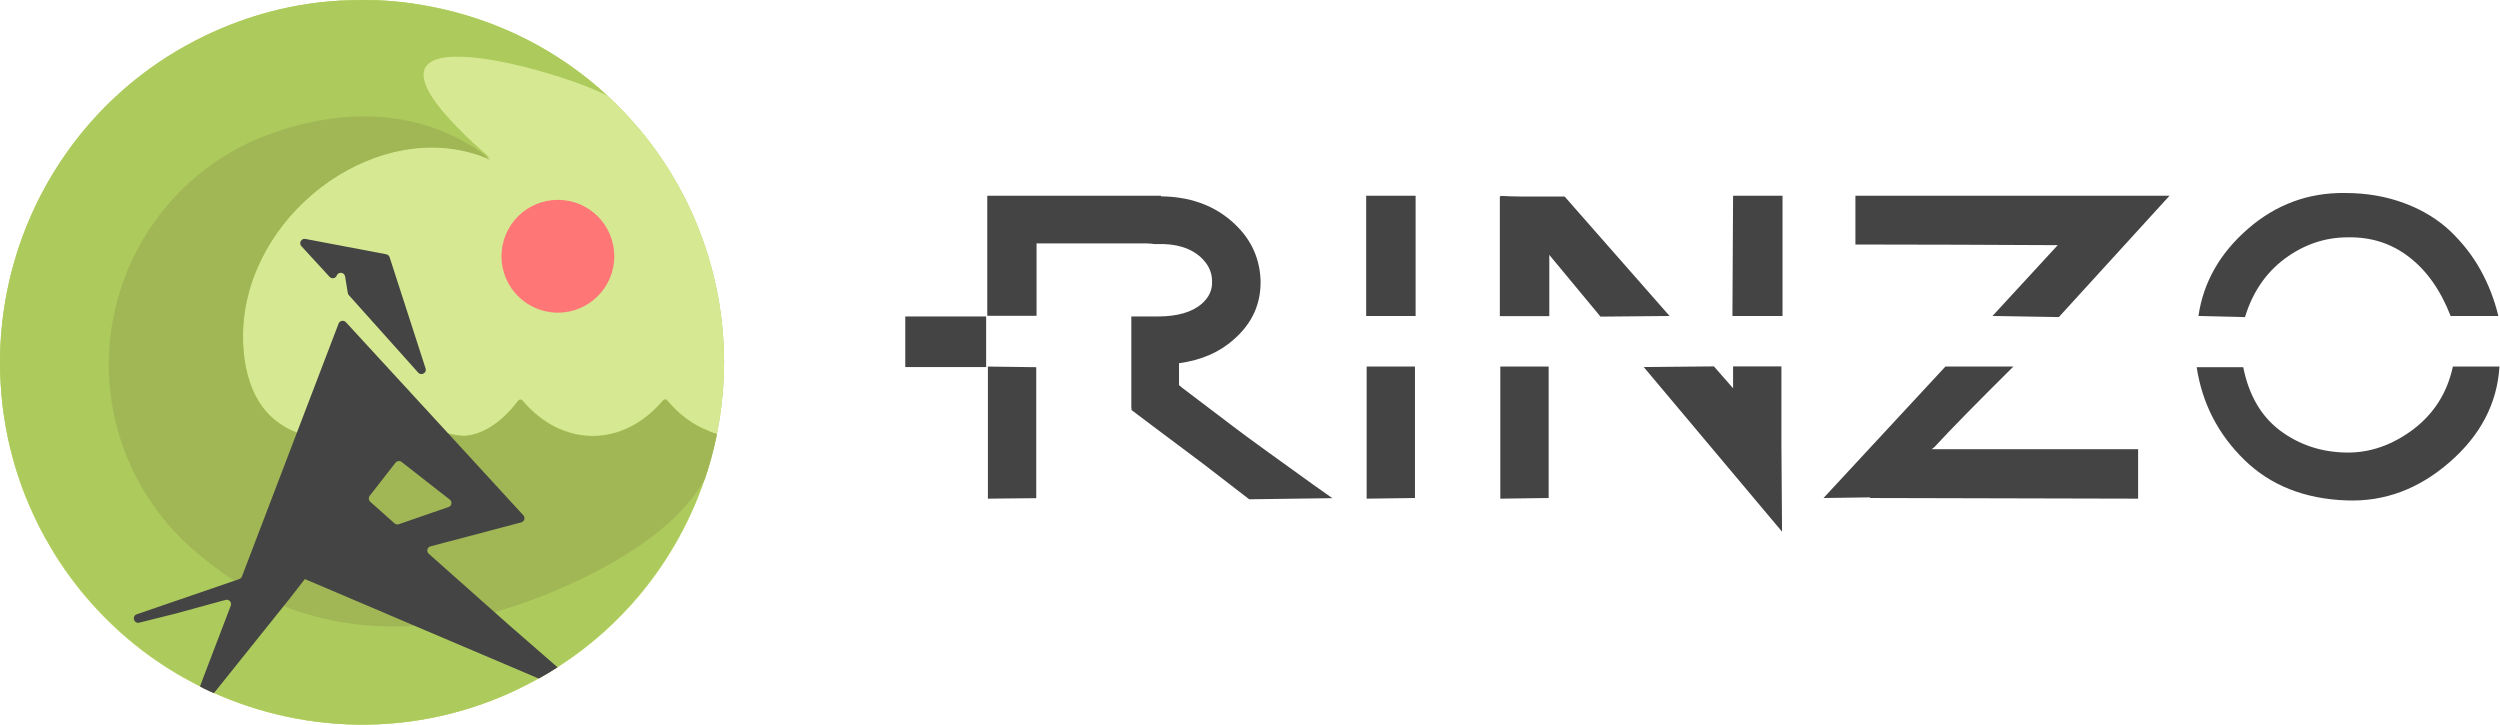 <svg width="138" height="40" viewBox="0 0 138 40" fill="none" xmlns="http://www.w3.org/2000/svg">
<path d="M39.574 23.942C39.564 24.006 39.548 24.064 39.537 24.128C39.373 24.906 39.161 25.679 38.907 26.431C38.049 28.952 36.694 31.308 34.894 33.325C33.575 34.803 32.013 36.105 30.239 37.164C30.213 37.18 30.181 37.201 30.154 37.212C29.868 37.381 29.572 37.546 29.27 37.704C29.064 37.81 28.857 37.916 28.651 38.017C22.873 40.797 16.424 40.553 11.092 37.911C10.764 37.747 10.441 37.577 10.118 37.397C8.222 36.328 6.496 34.94 5.018 33.272C5.013 33.267 5.008 33.262 5.003 33.257C4.902 33.145 4.801 33.029 4.706 32.912C4.653 32.854 4.605 32.791 4.552 32.727C4.499 32.663 4.452 32.605 4.399 32.542C4.346 32.478 4.293 32.415 4.245 32.346C4.134 32.203 4.023 32.054 3.912 31.906C3.859 31.832 3.801 31.758 3.748 31.684C3.684 31.594 3.62 31.509 3.562 31.419C3.546 31.398 3.53 31.372 3.515 31.35C3.467 31.281 3.419 31.213 3.377 31.144C3.35 31.107 3.329 31.07 3.303 31.038C3.245 30.948 3.186 30.858 3.128 30.768C3.064 30.667 3.001 30.567 2.943 30.466C2.927 30.445 2.916 30.424 2.906 30.402C2.853 30.312 2.794 30.222 2.747 30.132C2.736 30.111 2.72 30.09 2.71 30.069C2.657 29.979 2.609 29.894 2.556 29.804C2.54 29.778 2.524 29.751 2.509 29.725C2.471 29.656 2.429 29.582 2.392 29.508C2.366 29.455 2.334 29.407 2.307 29.354C2.191 29.132 2.074 28.904 1.968 28.676C1.884 28.502 1.804 28.327 1.725 28.152C1.592 27.855 1.471 27.564 1.354 27.268C1.333 27.209 1.307 27.151 1.285 27.088C1.259 27.019 1.238 26.955 1.211 26.892C1.179 26.812 1.153 26.733 1.126 26.654C1.084 26.532 1.042 26.41 0.999 26.283C0.941 26.113 0.888 25.939 0.835 25.764C0.835 25.759 0.83 25.748 0.83 25.743C0.793 25.626 0.761 25.51 0.729 25.388C0.724 25.377 0.724 25.361 0.719 25.351C0.719 25.346 0.713 25.335 0.713 25.324C0.698 25.261 0.682 25.203 0.666 25.144C0.655 25.097 0.639 25.054 0.629 25.007C0.623 24.991 0.623 24.98 0.618 24.964C0.602 24.901 0.586 24.837 0.57 24.774L0.555 24.71C0.544 24.673 0.533 24.631 0.528 24.594C0.518 24.541 0.502 24.488 0.491 24.435C0.48 24.387 0.47 24.345 0.459 24.297C0.454 24.281 0.454 24.271 0.449 24.255C0.428 24.16 0.406 24.064 0.39 23.964C0.364 23.847 0.343 23.725 0.322 23.609C0.306 23.514 0.29 23.424 0.274 23.328C0.258 23.233 0.242 23.143 0.232 23.047C0.226 23.021 0.226 23 0.221 22.973C0.21 22.91 0.2 22.852 0.195 22.788C0.184 22.724 0.179 22.666 0.168 22.603C0.163 22.539 0.152 22.481 0.147 22.417C0.12 22.216 0.099 22.015 0.083 21.819C0.078 21.745 0.073 21.676 0.067 21.602C0.062 21.528 0.057 21.454 0.052 21.38C0.046 21.316 0.041 21.258 0.041 21.194C0.036 21.104 0.03 21.02 0.025 20.93C0.02 20.781 0.014 20.633 0.009 20.485C0.009 20.41 0.004 20.336 0.004 20.262C0.004 20.125 0.004 19.987 0.004 19.849C0.062 12.468 4.219 5.404 11.32 1.984C21.264 -2.803 33.21 1.375 37.996 11.324C39.95 15.417 40.406 19.828 39.574 23.942Z" fill="#ADCA5C"/>
<path d="M39.575 23.942C39.564 24.006 39.548 24.064 39.538 24.128C39.374 24.906 39.162 25.679 38.908 26.431C38.05 28.952 36.694 31.308 34.894 33.325C33.713 34.649 32.342 35.83 30.796 36.82C30.61 36.937 30.425 37.053 30.24 37.164C30.213 37.18 30.181 37.201 30.155 37.212C30.023 37.291 29.89 37.365 29.758 37.44C29.599 37.53 29.435 37.62 29.271 37.704C29.064 37.81 28.858 37.916 28.651 38.017C23.134 40.675 17.002 40.569 11.813 38.25C11.569 38.144 11.331 38.027 11.092 37.911C11.077 37.9 11.061 37.895 11.045 37.885C10.732 37.731 10.425 37.567 10.123 37.397C8.228 36.328 6.502 34.94 5.024 33.272C5.019 33.267 5.014 33.262 5.008 33.257C4.908 33.145 4.807 33.029 4.712 32.912C4.659 32.854 4.611 32.791 4.558 32.727C4.505 32.663 4.458 32.605 4.405 32.542C4.352 32.478 4.299 32.415 4.251 32.346C4.14 32.203 4.029 32.054 3.918 31.906C3.865 31.832 3.806 31.758 3.753 31.684C3.69 31.594 3.626 31.509 3.568 31.419C3.552 31.398 3.536 31.372 3.52 31.35C3.473 31.281 3.425 31.213 3.383 31.144C3.356 31.107 3.335 31.07 3.309 31.038C3.25 30.948 3.192 30.858 3.134 30.768C3.07 30.667 3.007 30.567 2.949 30.466C2.933 30.445 2.922 30.424 2.911 30.402C2.859 30.312 2.8 30.222 2.753 30.132C2.742 30.111 2.726 30.09 2.716 30.069C2.663 29.979 2.615 29.894 2.562 29.804C2.546 29.778 2.53 29.751 2.514 29.725C2.477 29.656 2.435 29.582 2.398 29.508C2.371 29.455 2.34 29.407 2.313 29.354C2.197 29.132 2.08 28.904 1.974 28.676C1.89 28.502 1.81 28.327 1.731 28.152C1.598 27.855 1.477 27.564 1.36 27.268C1.339 27.209 1.312 27.151 1.291 27.088C1.265 27.019 1.244 26.955 1.217 26.892C1.185 26.812 1.159 26.733 1.132 26.654C1.09 26.532 1.048 26.41 1.005 26.283C0.947 26.113 0.894 25.939 0.841 25.764C0.841 25.759 0.836 25.748 0.836 25.743C0.799 25.626 0.767 25.51 0.735 25.388C0.73 25.377 0.73 25.361 0.725 25.351C0.725 25.346 0.719 25.335 0.719 25.324C0.703 25.261 0.688 25.203 0.672 25.144C0.661 25.097 0.645 25.054 0.635 25.007C0.629 24.991 0.629 24.98 0.624 24.964C0.608 24.901 0.592 24.837 0.576 24.774L0.56 24.71C0.55 24.673 0.539 24.631 0.534 24.594C0.523 24.541 0.508 24.488 0.497 24.435C0.486 24.387 0.476 24.345 0.465 24.297C0.46 24.281 0.46 24.271 0.455 24.255C0.433 24.16 0.412 24.064 0.396 23.964C0.37 23.847 0.349 23.725 0.327 23.609C0.312 23.514 0.296 23.424 0.28 23.328C0.264 23.233 0.248 23.143 0.237 23.047C0.232 23.021 0.232 23 0.227 22.973C0.216 22.91 0.206 22.852 0.2 22.788C0.19 22.724 0.185 22.666 0.174 22.603C0.169 22.539 0.158 22.481 0.153 22.417C0.126 22.216 0.105 22.015 0.089 21.819C0.084 21.745 0.079 21.676 0.073 21.602C0.068 21.528 0.063 21.454 0.057 21.38C0.052 21.316 0.047 21.258 0.047 21.194C0.042 21.104 0.036 21.02 0.031 20.93C0.026 20.781 0.02 20.633 0.015 20.485C0.015 20.41 0.01 20.336 0.01 20.262C0.01 20.125 0.01 19.987 0.01 19.849C0.068 12.468 4.225 5.404 11.325 1.984C21.27 -2.803 33.215 1.375 38.002 11.324C39.951 15.417 40.406 19.828 39.575 23.942Z" fill="#D6E892"/>
<path d="M39.538 24.096C39.538 24.101 39.538 24.101 39.538 24.096C39.374 24.879 39.162 25.652 38.908 26.404C38.903 26.426 38.892 26.452 38.881 26.473C38.024 28.973 36.673 31.308 34.889 33.309C33.57 34.792 32.008 36.094 30.234 37.154C30.203 37.169 30.181 37.191 30.15 37.201C29.811 37.376 29.535 37.561 29.255 37.699C29.011 37.821 28.768 37.948 28.588 38.038C22.874 40.791 16.478 40.537 11.188 37.958C11.156 37.943 10.441 37.572 10.118 37.386C7.953 36.163 6.009 34.522 4.4 32.52C4.347 32.457 4.294 32.393 4.246 32.324C4.135 32.181 4.024 32.033 3.912 31.885C3.859 31.811 3.801 31.737 3.748 31.663C3.685 31.573 3.621 31.488 3.563 31.398C3.547 31.377 3.531 31.35 3.515 31.329C3.468 31.26 3.42 31.191 3.378 31.122C3.351 31.085 3.33 31.048 3.303 31.017C3.245 30.927 3.187 30.837 3.129 30.746C3.065 30.646 3.002 30.545 2.943 30.445C2.927 30.423 2.917 30.402 2.906 30.381C2.853 30.291 2.795 30.201 2.747 30.111C2.737 30.09 2.721 30.069 2.71 30.047C2.657 29.957 2.61 29.867 2.557 29.783C2.541 29.756 2.525 29.73 2.509 29.703C2.472 29.634 2.43 29.56 2.393 29.486C2.366 29.433 2.334 29.386 2.308 29.333C2.191 29.11 2.075 28.883 1.969 28.655C1.884 28.48 1.805 28.305 1.726 28.131C1.593 27.834 1.471 27.538 1.355 27.241C1.334 27.183 1.307 27.125 1.286 27.061C1.26 26.992 1.238 26.929 1.212 26.86C1.18 26.78 1.154 26.701 1.127 26.622C1.085 26.5 1.042 26.373 1 26.251C0.942 26.081 0.889 25.907 0.836 25.732C0.836 25.727 0.831 25.716 0.831 25.711C0.794 25.594 0.762 25.473 0.73 25.356C0.725 25.345 0.725 25.329 0.719 25.319C0.719 25.314 0.714 25.303 0.714 25.293C0.698 25.229 0.682 25.171 0.666 25.112C0.656 25.065 0.64 25.017 0.629 24.975C0.624 24.959 0.624 24.948 0.619 24.932C0.603 24.869 0.587 24.805 0.571 24.742L0.555 24.678C0.545 24.641 0.534 24.599 0.529 24.562C0.518 24.509 0.502 24.456 0.492 24.403C0.481 24.355 0.471 24.313 0.46 24.265C0.455 24.249 0.455 24.239 0.449 24.223C0.428 24.128 0.407 24.032 0.391 23.932C0.365 23.815 0.343 23.693 0.322 23.572C0.306 23.476 0.291 23.386 0.275 23.291C0.232 23.047 0.195 22.809 0.163 22.566C0.158 22.502 0.148 22.444 0.142 22.38C0.116 22.179 0.095 21.978 0.079 21.776C0.073 21.702 0.068 21.634 0.063 21.559C0.058 21.485 0.052 21.411 0.047 21.337C0.042 21.273 0.036 21.215 0.036 21.152C0.031 21.062 0.026 20.977 0.02 20.887C-0.085 18.568 0.222 16.27 0.894 14.083C0.995 13.754 1.106 13.426 1.222 13.103C2.435 9.794 4.516 6.797 7.333 4.499C8.524 3.524 9.848 2.677 11.289 1.983C13.682 0.829 16.192 0.178 18.691 0.04C20.756 -0.071 22.202 0.051 23.907 0.39C27.492 1.099 30.843 2.778 33.549 5.303C31.262 3.98 16.88 -0.241 26.877 8.57L26.883 8.576C26.941 8.629 26.999 8.682 27.063 8.735C27.015 8.703 26.962 8.676 26.914 8.66C26.846 8.639 26.777 8.634 26.708 8.65C21.074 6.479 14.074 11.361 13.46 17.689C13.343 18.907 13.354 21.724 15.217 23.201C17.208 24.784 19.941 24.27 21.773 22.094C21.836 22.02 21.948 22.02 22.006 22.094C22.297 22.449 22.615 22.756 22.954 23.021C23.759 23.651 24.675 24.006 25.622 24.053H25.628C27.116 23.969 28.259 22.587 28.609 22.11C28.667 22.031 28.784 22.025 28.847 22.105C31.055 24.71 34.402 24.71 36.605 22.094C36.663 22.02 36.779 22.02 36.837 22.094C37.494 22.889 38.278 23.46 39.125 23.778C39.379 24.006 39.527 24.117 39.538 24.096C39.538 24.101 39.538 24.101 39.538 24.096Z" fill="#ADCA5C"/>
<path d="M39.58 23.942C39.57 24.005 39.554 24.064 39.543 24.127C39.379 24.906 39.167 25.679 38.913 26.431C38.908 26.447 38.897 26.462 38.887 26.473C38.013 28.046 35.995 30.206 31.383 32.287C29.625 33.081 27.984 33.637 26.448 34.008C26.237 34.056 26.03 34.103 25.823 34.146C25.797 34.167 25.765 34.177 25.728 34.177C25.712 34.177 25.697 34.177 25.675 34.177C25.622 34.188 25.569 34.199 25.516 34.209C24.246 34.458 23.049 34.575 21.937 34.585C20.211 34.606 18.68 34.373 17.33 34.008C17.198 33.971 17.065 33.934 16.933 33.891C16.928 33.891 16.917 33.886 16.907 33.886C16.838 33.865 16.774 33.844 16.705 33.823C16.705 33.823 16.705 33.823 16.7 33.823C16.631 33.801 16.562 33.78 16.499 33.759C16.472 33.754 16.451 33.743 16.425 33.733C16.414 33.727 16.404 33.727 16.388 33.722C16.372 33.717 16.361 33.711 16.351 33.711C16.319 33.701 16.287 33.69 16.255 33.68C16.218 33.669 16.181 33.653 16.144 33.637C16.112 33.627 16.086 33.616 16.059 33.605C16.017 33.59 15.975 33.574 15.938 33.558C15.911 33.547 15.89 33.542 15.863 33.531C15.842 33.526 15.826 33.515 15.805 33.51C15.789 33.505 15.773 33.5 15.763 33.494C15.736 33.484 15.715 33.473 15.689 33.462C15.609 33.431 15.53 33.399 15.456 33.367C15.445 33.362 15.434 33.357 15.424 33.357C15.397 33.346 15.376 33.335 15.35 33.325C15.302 33.304 15.255 33.288 15.212 33.267C15.186 33.256 15.165 33.245 15.138 33.235C15.111 33.224 15.085 33.214 15.059 33.198C15.021 33.182 14.984 33.166 14.953 33.15C14.916 33.134 14.884 33.118 14.847 33.102C14.831 33.097 14.815 33.087 14.794 33.076C14.751 33.055 14.709 33.039 14.667 33.018C14.651 33.007 14.63 33.002 14.614 32.991C14.577 32.975 14.54 32.954 14.503 32.938C14.434 32.907 14.37 32.869 14.307 32.838C14.296 32.832 14.286 32.827 14.275 32.822C14.248 32.811 14.227 32.795 14.201 32.785C14.185 32.779 14.169 32.769 14.158 32.764C14.105 32.737 14.058 32.711 14.005 32.684C13.931 32.642 13.857 32.605 13.782 32.562C13.772 32.557 13.756 32.546 13.745 32.541C13.708 32.52 13.671 32.499 13.639 32.483C13.618 32.467 13.592 32.456 13.571 32.441C13.555 32.43 13.539 32.425 13.523 32.414C13.507 32.404 13.491 32.398 13.481 32.388C13.465 32.377 13.449 32.372 13.438 32.361C13.401 32.34 13.364 32.319 13.327 32.292C13.274 32.261 13.226 32.229 13.174 32.202C13.158 32.192 13.142 32.181 13.126 32.17C13.115 32.165 13.11 32.16 13.099 32.155C13.099 32.155 13.099 32.155 13.094 32.155C13.068 32.139 13.046 32.123 13.02 32.107L12.993 32.091C12.946 32.059 12.898 32.033 12.851 32.001C12.845 32.001 12.845 31.996 12.84 31.996C12.835 31.991 12.824 31.985 12.819 31.98C11.956 31.419 11.278 30.868 10.785 30.444C10.78 30.439 10.775 30.439 10.77 30.434C10.764 30.428 10.764 30.428 10.759 30.423C10.706 30.375 10.653 30.333 10.605 30.291C9.684 29.481 8.858 28.533 8.17 27.458C7.868 26.992 7.598 26.505 7.349 25.996C6.496 24.223 6.062 22.359 6.009 20.511C5.914 17.101 7.111 13.759 9.361 11.186C10.531 9.852 11.982 8.724 13.682 7.903C13.777 7.861 13.867 7.813 13.963 7.771C14.688 7.463 15.387 7.215 16.059 7.019C16.059 7.019 16.065 7.019 16.07 7.019C22.218 5.239 26.014 7.951 26.872 8.66L26.877 8.665C26.888 8.671 26.898 8.681 26.904 8.687C26.994 8.761 27.041 8.808 27.052 8.819C26.936 8.766 26.814 8.718 26.697 8.671C21.063 6.5 14.063 11.382 13.449 17.709C13.332 18.927 13.343 21.744 15.207 23.222C17.198 24.805 19.93 24.291 21.762 22.115C21.826 22.041 21.937 22.041 21.995 22.115C22.286 22.47 22.604 22.777 22.943 23.042C23.748 23.672 24.664 24.027 25.612 24.074H25.617C27.105 23.989 28.249 22.608 28.598 22.131C28.656 22.052 28.773 22.046 28.837 22.126C31.044 24.731 34.391 24.731 36.594 22.115C36.652 22.041 36.769 22.041 36.827 22.115C37.483 22.909 38.267 23.481 39.114 23.799C39.273 23.857 39.427 23.905 39.58 23.942Z" fill="#A1B755"/>
<path d="M28.031 34.444L27.825 34.258L27.549 34.015L26.988 33.517L23.668 30.568C23.557 30.473 23.567 30.308 23.657 30.218C23.684 30.192 23.721 30.171 23.763 30.16L24.658 29.922L26.988 29.308L27.02 29.297L28.772 28.836C28.947 28.789 29.011 28.577 28.889 28.445L27.586 27.025L26.988 26.374L25.521 24.775L23.032 22.069L19.093 17.785C18.971 17.653 18.754 17.695 18.691 17.86L16.578 23.388L16.324 24.049L16.255 24.235L16.244 24.261L13.798 30.663L13.422 31.648L13.353 31.823C13.326 31.892 13.274 31.939 13.205 31.966L7.55 33.909C7.258 34.01 7.391 34.444 7.687 34.37L9.583 33.898L12.453 33.115C12.643 33.062 12.808 33.247 12.739 33.432L11.224 37.398L11.039 37.896C11.357 38.076 11.807 38.262 11.807 38.262L15.937 33.109L16.827 31.966H16.832L20.554 33.549L23.027 34.603L29.741 37.457C29.874 37.383 30.006 37.309 30.139 37.229C30.165 37.213 30.197 37.197 30.223 37.181C30.409 37.07 30.599 36.954 30.779 36.837L28.031 34.444ZM22.016 28.937C21.984 28.948 21.958 28.953 21.926 28.948C21.915 28.948 21.905 28.948 21.894 28.948C21.852 28.942 21.809 28.921 21.778 28.889L20.438 27.698C20.343 27.613 20.332 27.47 20.406 27.37L21.831 25.543C21.91 25.437 22.064 25.421 22.169 25.5L24.235 27.115L24.828 27.576C24.976 27.693 24.939 27.931 24.759 27.989L23.832 28.307L22.016 28.937Z" fill="#444444"/>
<path d="M19.05 15.259L19.198 16.17C19.203 16.218 19.224 16.255 19.256 16.292L23.085 20.57C23.259 20.761 23.572 20.581 23.492 20.337L21.507 14.2C21.48 14.116 21.411 14.057 21.321 14.036L16.858 13.189C16.63 13.147 16.482 13.417 16.635 13.586L18.192 15.281C18.314 15.413 18.526 15.371 18.589 15.207C18.679 14.984 19.007 15.021 19.05 15.259Z" fill="#444444"/>
<path d="M30.795 17.259C32.515 17.259 33.909 15.865 33.909 14.146C33.909 12.426 32.515 11.032 30.795 11.032C29.076 11.032 27.682 12.426 27.682 14.146C27.682 15.865 29.076 17.259 30.795 17.259Z" fill="#FF7676"/>
<path d="M49.971 17.469H50.156H50.684C50.931 17.469 51.195 17.469 51.459 17.469C51.723 17.469 51.978 17.469 52.216 17.469C52.454 17.469 52.701 17.469 52.965 17.469C53.22 17.469 53.484 17.469 53.757 17.469H54.251H54.435V20.261H54.251H53.757C53.484 20.261 53.229 20.261 52.965 20.261C52.709 20.261 52.454 20.261 52.216 20.261C51.978 20.261 51.723 20.261 51.459 20.261C51.186 20.261 50.931 20.261 50.684 20.261H50.191H49.971V17.469ZM54.497 17.443V10.803H57.227C57.764 10.803 58.636 10.803 59.834 10.803H62.748C62.951 10.803 63.145 10.803 63.303 10.803C63.471 10.803 63.603 10.803 63.708 10.803H63.99H64.087V10.838C65.637 10.856 66.923 11.305 67.935 12.168C68.966 13.04 69.52 14.123 69.582 15.426C69.626 16.747 69.124 17.857 68.094 18.746C67.31 19.45 66.306 19.882 65.082 20.049V21.256L65.267 21.414L67.962 23.457C68.393 23.792 69.08 24.294 70.005 24.963C70.938 25.632 71.766 26.231 72.488 26.751L73.545 27.499L68.957 27.561C68.208 26.98 67.354 26.319 66.385 25.579L63.656 23.536L62.757 22.858L62.511 22.673L62.449 22.612C62.449 22.594 62.458 22.568 62.484 22.55H62.449V22.33V21.775V20.014V18.279V17.689V17.469H63.779C63.823 17.469 63.858 17.469 63.902 17.469C64.994 17.469 65.813 17.231 66.35 16.756C66.746 16.404 66.931 15.99 66.905 15.514C66.905 14.995 66.676 14.545 66.227 14.149C65.672 13.674 64.897 13.445 63.902 13.471C63.858 13.471 63.805 13.471 63.743 13.471H63.708C63.585 13.453 63.444 13.436 63.286 13.436C63.127 13.436 62.951 13.436 62.74 13.436C61.85 13.436 60.882 13.436 59.825 13.436C58.794 13.436 57.923 13.436 57.218 13.436V17.434H54.497V17.443ZM54.532 27.526V20.234L57.201 20.269V27.499L54.532 27.526Z" fill="#454444"/>
<path d="M75.412 17.443V10.803H78.142V17.443H75.412ZM75.439 27.526V20.234H78.107V27.49L75.439 27.526Z" fill="#454444"/>
<path d="M92.161 17.443L88.348 17.478L85.521 14.07V17.451H82.791V10.847H82.826V10.812C83.178 10.829 83.531 10.847 83.883 10.847C84.438 10.847 84.993 10.847 85.53 10.847H86.366L92.161 17.443ZM82.817 27.526V20.234H85.486V27.49L82.817 27.526ZM98.334 24.479L98.369 29.349L90.734 20.261L94.609 20.225L95.666 21.432V20.225H98.334V24.479ZM95.63 17.443L95.666 10.803H98.395V17.443H95.63Z" fill="#454444"/>
<path d="M100.658 27.49L107.386 20.234H111.138C109.095 22.26 107.633 23.748 106.761 24.699C106.717 24.716 106.682 24.752 106.638 24.796C110.442 24.796 114.237 24.796 118.024 24.796V27.526L103.23 27.49V27.455L100.658 27.49ZM116.069 10.803H119.759L113.647 17.504L109.984 17.443L113.586 13.533C109.861 13.515 106.144 13.497 102.419 13.497V10.803C106.972 10.803 111.525 10.803 116.069 10.803Z" fill="#454444"/>
<path d="M135.399 20.234H137.97C137.847 22.26 136.931 24.021 135.222 25.509C133.514 26.997 131.621 27.702 129.534 27.623C127.218 27.543 125.333 26.795 123.889 25.386C122.445 23.977 121.564 22.277 121.256 20.269H123.827C124.135 21.819 124.822 22.991 125.87 23.774C126.927 24.558 128.142 24.963 129.534 24.981C130.819 24.998 132.035 24.576 133.197 23.713C134.351 22.841 135.09 21.678 135.399 20.234ZM123.924 17.504L121.353 17.443C121.626 15.585 122.533 13.982 124.083 12.634C125.633 11.287 127.42 10.627 129.446 10.653C130.643 10.653 131.744 10.847 132.748 11.226C133.752 11.604 134.588 12.124 135.258 12.758C135.927 13.401 136.491 14.114 136.931 14.915C137.371 15.708 137.697 16.553 137.908 17.443H135.275C134.72 16.016 133.954 14.933 132.977 14.184C132.008 13.436 130.881 13.075 129.595 13.101C128.336 13.101 127.174 13.498 126.117 14.281C125.069 15.065 124.338 16.139 123.924 17.504Z" fill="#454444"/>
</svg>
